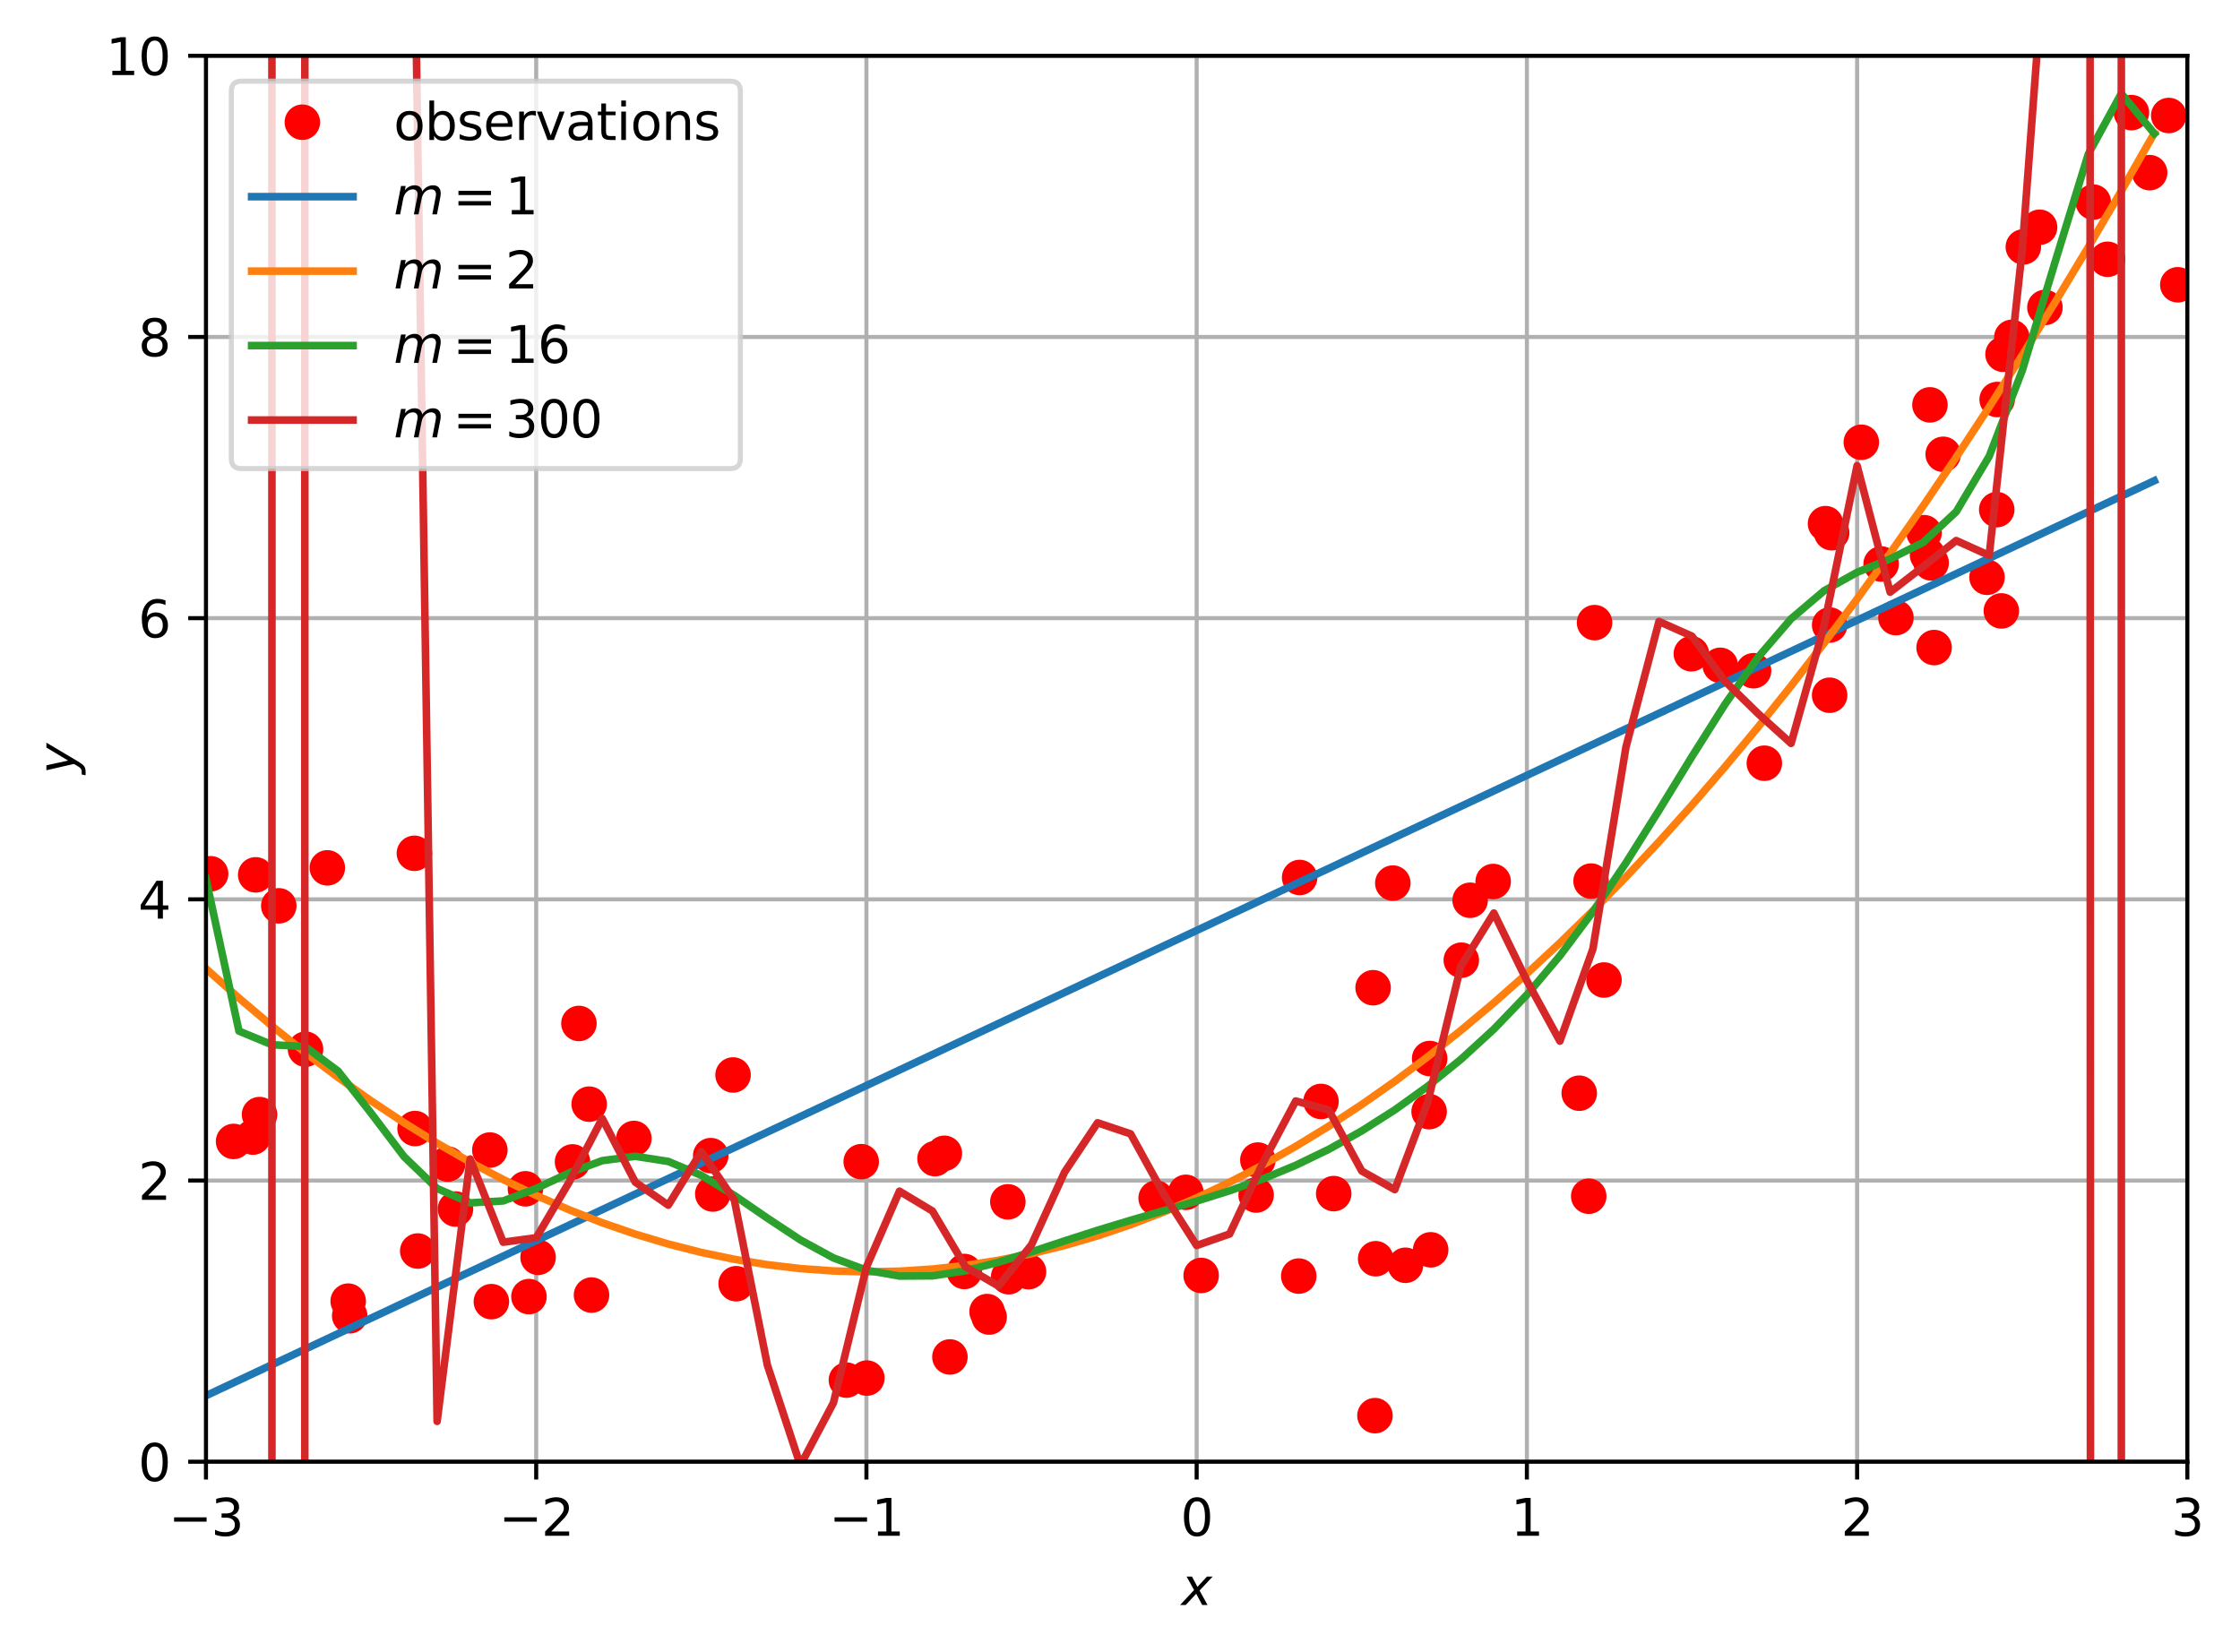 <?xml version="1.0" encoding="utf-8" standalone="no"?>
<!DOCTYPE svg PUBLIC "-//W3C//DTD SVG 1.1//EN"
  "http://www.w3.org/Graphics/SVG/1.1/DTD/svg11.dtd">
<svg xmlns:xlink="http://www.w3.org/1999/xlink" width="441.584pt" height="325.755pt" viewBox="0 0 441.584 325.755" xmlns="http://www.w3.org/2000/svg" version="1.1">
 <defs>
  <style type="text/css">*{stroke-linejoin: round; stroke-linecap: butt}</style>
 </defs>
 <g id="figure_1">
  <g id="patch_1">
   <path d="M 0 325.755 
L 441.584 325.755 
L 441.584 0 
L 0 0 
z
" style="fill: #ffffff"/>
  </g>
  <g id="axes_1">
   <g id="patch_2">
    <path d="M 40.603 288.199 
L 431.203 288.199 
L 431.203 10.999 
L 40.603 10.999 
z
" style="fill: #ffffff"/>
   </g>
   <g id="matplotlib.axis_1">
    <g id="xtick_1">
     <g id="line2d_1">
      <path d="M 40.603 288.199 
L 40.603 10.999 
" clip-path="url(#pd652a6b39c)" style="fill: none; stroke: #b0b0b0; stroke-width: 0.8; stroke-linecap: square"/>
     </g>
     <g id="line2d_2">
      <defs>
       <path id="m6e88986b33" d="M 0 0 
L 0 3.5 
" style="stroke: #000000; stroke-width: 0.8"/>
      </defs>
      <g>
       <use xlink:href="#m6e88986b33" x="40.603" y="288.199" style="stroke: #000000; stroke-width: 0.8"/>
      </g>
     </g>
     <g id="text_1">
      <!-- −3 -->
      <g transform="translate(33.232 302.798) scale(0.1 -0.1)">
       <defs>
        <path id="DejaVuSans-2212" d="M 678 2272 
L 4684 2272 
L 4684 1741 
L 678 1741 
L 678 2272 
z
" transform="scale(0.016)"/>
        <path id="DejaVuSans-33" d="M 2597 2516 
Q 3050 2419 3304 2112 
Q 3559 1806 3559 1356 
Q 3559 666 3084 287 
Q 2609 -91 1734 -91 
Q 1441 -91 1130 -33 
Q 819 25 488 141 
L 488 750 
Q 750 597 1062 519 
Q 1375 441 1716 441 
Q 2309 441 2620 675 
Q 2931 909 2931 1356 
Q 2931 1769 2642 2001 
Q 2353 2234 1838 2234 
L 1294 2234 
L 1294 2753 
L 1863 2753 
Q 2328 2753 2575 2939 
Q 2822 3125 2822 3475 
Q 2822 3834 2567 4026 
Q 2313 4219 1838 4219 
Q 1578 4219 1281 4162 
Q 984 4106 628 3988 
L 628 4550 
Q 988 4650 1302 4700 
Q 1616 4750 1894 4750 
Q 2613 4750 3031 4423 
Q 3450 4097 3450 3541 
Q 3450 3153 3228 2886 
Q 3006 2619 2597 2516 
z
" transform="scale(0.016)"/>
       </defs>
       <use xlink:href="#DejaVuSans-2212"/>
       <use xlink:href="#DejaVuSans-33" x="83.789"/>
      </g>
     </g>
    </g>
    <g id="xtick_2">
     <g id="line2d_3">
      <path d="M 105.703 288.199 
L 105.703 10.999 
" clip-path="url(#pd652a6b39c)" style="fill: none; stroke: #b0b0b0; stroke-width: 0.8; stroke-linecap: square"/>
     </g>
     <g id="line2d_4">
      <g>
       <use xlink:href="#m6e88986b33" x="105.703" y="288.199" style="stroke: #000000; stroke-width: 0.8"/>
      </g>
     </g>
     <g id="text_2">
      <!-- −2 -->
      <g transform="translate(98.332 302.798) scale(0.1 -0.1)">
       <defs>
        <path id="DejaVuSans-32" d="M 1228 531 
L 3431 531 
L 3431 0 
L 469 0 
L 469 531 
Q 828 903 1448 1529 
Q 2069 2156 2228 2338 
Q 2531 2678 2651 2914 
Q 2772 3150 2772 3378 
Q 2772 3750 2511 3984 
Q 2250 4219 1831 4219 
Q 1534 4219 1204 4116 
Q 875 4013 500 3803 
L 500 4441 
Q 881 4594 1212 4672 
Q 1544 4750 1819 4750 
Q 2544 4750 2975 4387 
Q 3406 4025 3406 3419 
Q 3406 3131 3298 2873 
Q 3191 2616 2906 2266 
Q 2828 2175 2409 1742 
Q 1991 1309 1228 531 
z
" transform="scale(0.016)"/>
       </defs>
       <use xlink:href="#DejaVuSans-2212"/>
       <use xlink:href="#DejaVuSans-32" x="83.789"/>
      </g>
     </g>
    </g>
    <g id="xtick_3">
     <g id="line2d_5">
      <path d="M 170.803 288.199 
L 170.803 10.999 
" clip-path="url(#pd652a6b39c)" style="fill: none; stroke: #b0b0b0; stroke-width: 0.8; stroke-linecap: square"/>
     </g>
     <g id="line2d_6">
      <g>
       <use xlink:href="#m6e88986b33" x="170.803" y="288.199" style="stroke: #000000; stroke-width: 0.8"/>
      </g>
     </g>
     <g id="text_3">
      <!-- −1 -->
      <g transform="translate(163.432 302.798) scale(0.1 -0.1)">
       <defs>
        <path id="DejaVuSans-31" d="M 794 531 
L 1825 531 
L 1825 4091 
L 703 3866 
L 703 4441 
L 1819 4666 
L 2450 4666 
L 2450 531 
L 3481 531 
L 3481 0 
L 794 0 
L 794 531 
z
" transform="scale(0.016)"/>
       </defs>
       <use xlink:href="#DejaVuSans-2212"/>
       <use xlink:href="#DejaVuSans-31" x="83.789"/>
      </g>
     </g>
    </g>
    <g id="xtick_4">
     <g id="line2d_7">
      <path d="M 235.903 288.199 
L 235.903 10.999 
" clip-path="url(#pd652a6b39c)" style="fill: none; stroke: #b0b0b0; stroke-width: 0.8; stroke-linecap: square"/>
     </g>
     <g id="line2d_8">
      <g>
       <use xlink:href="#m6e88986b33" x="235.903" y="288.199" style="stroke: #000000; stroke-width: 0.8"/>
      </g>
     </g>
     <g id="text_4">
      <!-- 0 -->
      <g transform="translate(232.722 302.798) scale(0.1 -0.1)">
       <defs>
        <path id="DejaVuSans-30" d="M 2034 4250 
Q 1547 4250 1301 3770 
Q 1056 3291 1056 2328 
Q 1056 1369 1301 889 
Q 1547 409 2034 409 
Q 2525 409 2770 889 
Q 3016 1369 3016 2328 
Q 3016 3291 2770 3770 
Q 2525 4250 2034 4250 
z
M 2034 4750 
Q 2819 4750 3233 4129 
Q 3647 3509 3647 2328 
Q 3647 1150 3233 529 
Q 2819 -91 2034 -91 
Q 1250 -91 836 529 
Q 422 1150 422 2328 
Q 422 3509 836 4129 
Q 1250 4750 2034 4750 
z
" transform="scale(0.016)"/>
       </defs>
       <use xlink:href="#DejaVuSans-30"/>
      </g>
     </g>
    </g>
    <g id="xtick_5">
     <g id="line2d_9">
      <path d="M 301.003 288.199 
L 301.003 10.999 
" clip-path="url(#pd652a6b39c)" style="fill: none; stroke: #b0b0b0; stroke-width: 0.8; stroke-linecap: square"/>
     </g>
     <g id="line2d_10">
      <g>
       <use xlink:href="#m6e88986b33" x="301.003" y="288.199" style="stroke: #000000; stroke-width: 0.8"/>
      </g>
     </g>
     <g id="text_5">
      <!-- 1 -->
      <g transform="translate(297.822 302.798) scale(0.1 -0.1)">
       <use xlink:href="#DejaVuSans-31"/>
      </g>
     </g>
    </g>
    <g id="xtick_6">
     <g id="line2d_11">
      <path d="M 366.103 288.199 
L 366.103 10.999 
" clip-path="url(#pd652a6b39c)" style="fill: none; stroke: #b0b0b0; stroke-width: 0.8; stroke-linecap: square"/>
     </g>
     <g id="line2d_12">
      <g>
       <use xlink:href="#m6e88986b33" x="366.103" y="288.199" style="stroke: #000000; stroke-width: 0.8"/>
      </g>
     </g>
     <g id="text_6">
      <!-- 2 -->
      <g transform="translate(362.922 302.798) scale(0.1 -0.1)">
       <use xlink:href="#DejaVuSans-32"/>
      </g>
     </g>
    </g>
    <g id="xtick_7">
     <g id="line2d_13">
      <path d="M 431.203 288.199 
L 431.203 10.999 
" clip-path="url(#pd652a6b39c)" style="fill: none; stroke: #b0b0b0; stroke-width: 0.8; stroke-linecap: square"/>
     </g>
     <g id="line2d_14">
      <g>
       <use xlink:href="#m6e88986b33" x="431.203" y="288.199" style="stroke: #000000; stroke-width: 0.8"/>
      </g>
     </g>
     <g id="text_7">
      <!-- 3 -->
      <g transform="translate(428.022 302.798) scale(0.1 -0.1)">
       <use xlink:href="#DejaVuSans-33"/>
      </g>
     </g>
    </g>
    <g id="text_8">
     <!-- $x$ -->
     <g transform="translate(232.903 316.476) scale(0.1 -0.1)">
      <defs>
       <path id="DejaVuSans-Oblique-78" d="M 3841 3500 
L 2234 1784 
L 3219 0 
L 2559 0 
L 1819 1388 
L 531 0 
L -166 0 
L 1556 1844 
L 641 3500 
L 1300 3500 
L 1972 2234 
L 3144 3500 
L 3841 3500 
z
" transform="scale(0.016)"/>
      </defs>
      <use xlink:href="#DejaVuSans-Oblique-78" transform="translate(0 0.312)"/>
     </g>
    </g>
   </g>
   <g id="matplotlib.axis_2">
    <g id="ytick_1">
     <g id="line2d_15">
      <path d="M 40.603 288.199 
L 431.203 288.199 
" clip-path="url(#pd652a6b39c)" style="fill: none; stroke: #b0b0b0; stroke-width: 0.8; stroke-linecap: square"/>
     </g>
     <g id="line2d_16">
      <defs>
       <path id="m52eb781ec1" d="M 0 0 
L -3.5 0 
" style="stroke: #000000; stroke-width: 0.8"/>
      </defs>
      <g>
       <use xlink:href="#m52eb781ec1" x="40.603" y="288.199" style="stroke: #000000; stroke-width: 0.8"/>
      </g>
     </g>
     <g id="text_9">
      <!-- 0 -->
      <g transform="translate(27.241 291.998) scale(0.1 -0.1)">
       <use xlink:href="#DejaVuSans-30"/>
      </g>
     </g>
    </g>
    <g id="ytick_2">
     <g id="line2d_17">
      <path d="M 40.603 232.759 
L 431.203 232.759 
" clip-path="url(#pd652a6b39c)" style="fill: none; stroke: #b0b0b0; stroke-width: 0.8; stroke-linecap: square"/>
     </g>
     <g id="line2d_18">
      <g>
       <use xlink:href="#m52eb781ec1" x="40.603" y="232.759" style="stroke: #000000; stroke-width: 0.8"/>
      </g>
     </g>
     <g id="text_10">
      <!-- 2 -->
      <g transform="translate(27.241 236.558) scale(0.1 -0.1)">
       <use xlink:href="#DejaVuSans-32"/>
      </g>
     </g>
    </g>
    <g id="ytick_3">
     <g id="line2d_19">
      <path d="M 40.603 177.319 
L 431.203 177.319 
" clip-path="url(#pd652a6b39c)" style="fill: none; stroke: #b0b0b0; stroke-width: 0.8; stroke-linecap: square"/>
     </g>
     <g id="line2d_20">
      <g>
       <use xlink:href="#m52eb781ec1" x="40.603" y="177.319" style="stroke: #000000; stroke-width: 0.8"/>
      </g>
     </g>
     <g id="text_11">
      <!-- 4 -->
      <g transform="translate(27.241 181.118) scale(0.1 -0.1)">
       <defs>
        <path id="DejaVuSans-34" d="M 2419 4116 
L 825 1625 
L 2419 1625 
L 2419 4116 
z
M 2253 4666 
L 3047 4666 
L 3047 1625 
L 3713 1625 
L 3713 1100 
L 3047 1100 
L 3047 0 
L 2419 0 
L 2419 1100 
L 313 1100 
L 313 1709 
L 2253 4666 
z
" transform="scale(0.016)"/>
       </defs>
       <use xlink:href="#DejaVuSans-34"/>
      </g>
     </g>
    </g>
    <g id="ytick_4">
     <g id="line2d_21">
      <path d="M 40.603 121.879 
L 431.203 121.879 
" clip-path="url(#pd652a6b39c)" style="fill: none; stroke: #b0b0b0; stroke-width: 0.8; stroke-linecap: square"/>
     </g>
     <g id="line2d_22">
      <g>
       <use xlink:href="#m52eb781ec1" x="40.603" y="121.879" style="stroke: #000000; stroke-width: 0.8"/>
      </g>
     </g>
     <g id="text_12">
      <!-- 6 -->
      <g transform="translate(27.241 125.678) scale(0.1 -0.1)">
       <defs>
        <path id="DejaVuSans-36" d="M 2113 2584 
Q 1688 2584 1439 2293 
Q 1191 2003 1191 1497 
Q 1191 994 1439 701 
Q 1688 409 2113 409 
Q 2538 409 2786 701 
Q 3034 994 3034 1497 
Q 3034 2003 2786 2293 
Q 2538 2584 2113 2584 
z
M 3366 4563 
L 3366 3988 
Q 3128 4100 2886 4159 
Q 2644 4219 2406 4219 
Q 1781 4219 1451 3797 
Q 1122 3375 1075 2522 
Q 1259 2794 1537 2939 
Q 1816 3084 2150 3084 
Q 2853 3084 3261 2657 
Q 3669 2231 3669 1497 
Q 3669 778 3244 343 
Q 2819 -91 2113 -91 
Q 1303 -91 875 529 
Q 447 1150 447 2328 
Q 447 3434 972 4092 
Q 1497 4750 2381 4750 
Q 2619 4750 2861 4703 
Q 3103 4656 3366 4563 
z
" transform="scale(0.016)"/>
       </defs>
       <use xlink:href="#DejaVuSans-36"/>
      </g>
     </g>
    </g>
    <g id="ytick_5">
     <g id="line2d_23">
      <path d="M 40.603 66.439 
L 431.203 66.439 
" clip-path="url(#pd652a6b39c)" style="fill: none; stroke: #b0b0b0; stroke-width: 0.8; stroke-linecap: square"/>
     </g>
     <g id="line2d_24">
      <g>
       <use xlink:href="#m52eb781ec1" x="40.603" y="66.439" style="stroke: #000000; stroke-width: 0.8"/>
      </g>
     </g>
     <g id="text_13">
      <!-- 8 -->
      <g transform="translate(27.241 70.238) scale(0.1 -0.1)">
       <defs>
        <path id="DejaVuSans-38" d="M 2034 2216 
Q 1584 2216 1326 1975 
Q 1069 1734 1069 1313 
Q 1069 891 1326 650 
Q 1584 409 2034 409 
Q 2484 409 2743 651 
Q 3003 894 3003 1313 
Q 3003 1734 2745 1975 
Q 2488 2216 2034 2216 
z
M 1403 2484 
Q 997 2584 770 2862 
Q 544 3141 544 3541 
Q 544 4100 942 4425 
Q 1341 4750 2034 4750 
Q 2731 4750 3128 4425 
Q 3525 4100 3525 3541 
Q 3525 3141 3298 2862 
Q 3072 2584 2669 2484 
Q 3125 2378 3379 2068 
Q 3634 1759 3634 1313 
Q 3634 634 3220 271 
Q 2806 -91 2034 -91 
Q 1263 -91 848 271 
Q 434 634 434 1313 
Q 434 1759 690 2068 
Q 947 2378 1403 2484 
z
M 1172 3481 
Q 1172 3119 1398 2916 
Q 1625 2713 2034 2713 
Q 2441 2713 2670 2916 
Q 2900 3119 2900 3481 
Q 2900 3844 2670 4047 
Q 2441 4250 2034 4250 
Q 1625 4250 1398 4047 
Q 1172 3844 1172 3481 
z
" transform="scale(0.016)"/>
       </defs>
       <use xlink:href="#DejaVuSans-38"/>
      </g>
     </g>
    </g>
    <g id="ytick_6">
     <g id="line2d_25">
      <path d="M 40.603 10.999 
L 431.203 10.999 
" clip-path="url(#pd652a6b39c)" style="fill: none; stroke: #b0b0b0; stroke-width: 0.8; stroke-linecap: square"/>
     </g>
     <g id="line2d_26">
      <g>
       <use xlink:href="#m52eb781ec1" x="40.603" y="10.999" style="stroke: #000000; stroke-width: 0.8"/>
      </g>
     </g>
     <g id="text_14">
      <!-- 10 -->
      <g transform="translate(20.878 14.798) scale(0.1 -0.1)">
       <use xlink:href="#DejaVuSans-31"/>
       <use xlink:href="#DejaVuSans-30" x="63.623"/>
      </g>
     </g>
    </g>
    <g id="text_15">
     <!-- $y$ -->
     <g transform="translate(14.778 152.599) rotate(-90) scale(0.1 -0.1)">
      <defs>
       <path id="DejaVuSans-Oblique-79" d="M 1588 -325 
Q 1188 -997 936 -1164 
Q 684 -1331 294 -1331 
L -159 -1331 
L -63 -850 
L 269 -850 
Q 509 -850 678 -719 
Q 847 -588 1056 -206 
L 1234 128 
L 459 3500 
L 1069 3500 
L 1650 819 
L 3256 3500 
L 3859 3500 
L 1588 -325 
z
" transform="scale(0.016)"/>
      </defs>
      <use xlink:href="#DejaVuSans-Oblique-79" transform="translate(0 0.312)"/>
     </g>
    </g>
   </g>
   <g id="line2d_27">
    <defs>
     <path id="m9e0f4a17e2" d="M 0 3 
C 0.796 3 1.559 2.684 2.121 2.121 
C 2.684 1.559 3 0.796 3 0 
C 3 -0.796 2.684 -1.559 2.121 -2.121 
C 1.559 -2.684 0.796 -3 0 -3 
C -0.796 -3 -1.559 -2.684 -2.121 -2.121 
C -2.684 -1.559 -3 -0.796 -3 0 
C -3 0.796 -2.684 1.559 -2.121 2.121 
C -1.559 2.684 -0.796 3 0 3 
z
" style="stroke: #ff0000"/>
    </defs>
    <g clip-path="url(#pd652a6b39c)">
     <use xlink:href="#m9e0f4a17e2" x="281.837" y="208.7" style="fill: #ff0000; stroke: #ff0000"/>
     <use xlink:href="#m9e0f4a17e2" x="381.281" y="127.675" style="fill: #ff0000; stroke: #ff0000"/>
     <use xlink:href="#m9e0f4a17e2" x="383.069" y="89.572" style="fill: #ff0000; stroke: #ff0000"/>
     <use xlink:href="#m9e0f4a17e2" x="394.535" y="120.45" style="fill: #ff0000; stroke: #ff0000"/>
     <use xlink:href="#m9e0f4a17e2" x="68.939" y="259.421" style="fill: #ff0000; stroke: #ff0000"/>
     <use xlink:href="#m9e0f4a17e2" x="391.713" y="113.819" style="fill: #ff0000; stroke: #ff0000"/>
     <use xlink:href="#m9e0f4a17e2" x="313.66" y="173.719" style="fill: #ff0000; stroke: #ff0000"/>
     <use xlink:href="#m9e0f4a17e2" x="64.527" y="171.106" style="fill: #ff0000; stroke: #ff0000"/>
     <use xlink:href="#m9e0f4a17e2" x="345.688" y="132.241" style="fill: #ff0000; stroke: #ff0000"/>
     <use xlink:href="#m9e0f4a17e2" x="145.122" y="253.103" style="fill: #ff0000; stroke: #ff0000"/>
     <use xlink:href="#m9e0f4a17e2" x="313.194" y="235.849" style="fill: #ff0000; stroke: #ff0000"/>
     <use xlink:href="#m9e0f4a17e2" x="281.732" y="219.174" style="fill: #ff0000; stroke: #ff0000"/>
     <use xlink:href="#m9e0f4a17e2" x="396.607" y="66.512" style="fill: #ff0000; stroke: #ff0000"/>
     <use xlink:href="#m9e0f4a17e2" x="282.039" y="246.417" style="fill: #ff0000; stroke: #ff0000"/>
     <use xlink:href="#m9e0f4a17e2" x="166.856" y="272.105" style="fill: #ff0000; stroke: #ff0000"/>
     <use xlink:href="#m9e0f4a17e2" x="81.693" y="168.239" style="fill: #ff0000; stroke: #ff0000"/>
     <use xlink:href="#m9e0f4a17e2" x="233.775" y="235.08" style="fill: #ff0000; stroke: #ff0000"/>
     <use xlink:href="#m9e0f4a17e2" x="198.683" y="236.958" style="fill: #ff0000; stroke: #ff0000"/>
     <use xlink:href="#m9e0f4a17e2" x="51.166" y="219.756" style="fill: #ff0000; stroke: #ff0000"/>
     <use xlink:href="#m9e0f4a17e2" x="81.825" y="222.504" style="fill: #ff0000; stroke: #ff0000"/>
     <use xlink:href="#m9e0f4a17e2" x="427.537" y="22.774" style="fill: #ff0000; stroke: #ff0000"/>
     <use xlink:href="#m9e0f4a17e2" x="144.512" y="211.945" style="fill: #ff0000; stroke: #ff0000"/>
     <use xlink:href="#m9e0f4a17e2" x="270.688" y="194.742" style="fill: #ff0000; stroke: #ff0000"/>
     <use xlink:href="#m9e0f4a17e2" x="46.045" y="225.05" style="fill: #ff0000; stroke: #ff0000"/>
     <use xlink:href="#m9e0f4a17e2" x="393.711" y="78.768" style="fill: #ff0000; stroke: #ff0000"/>
     <use xlink:href="#m9e0f4a17e2" x="106.076" y="247.894" style="fill: #ff0000; stroke: #ff0000"/>
     <use xlink:href="#m9e0f4a17e2" x="227.915" y="236.223" style="fill: #ff0000; stroke: #ff0000"/>
     <use xlink:href="#m9e0f4a17e2" x="114.128" y="201.786" style="fill: #ff0000; stroke: #ff0000"/>
     <use xlink:href="#m9e0f4a17e2" x="112.864" y="229.084" style="fill: #ff0000; stroke: #ff0000"/>
     <use xlink:href="#m9e0f4a17e2" x="88.243" y="229.505" style="fill: #ff0000; stroke: #ff0000"/>
     <use xlink:href="#m9e0f4a17e2" x="49.867" y="224.193" style="fill: #ff0000; stroke: #ff0000"/>
     <use xlink:href="#m9e0f4a17e2" x="186.165" y="227.389" style="fill: #ff0000; stroke: #ff0000"/>
     <use xlink:href="#m9e0f4a17e2" x="140.11" y="227.847" style="fill: #ff0000; stroke: #ff0000"/>
     <use xlink:href="#m9e0f4a17e2" x="82.35" y="246.656" style="fill: #ff0000; stroke: #ff0000"/>
     <use xlink:href="#m9e0f4a17e2" x="339.124" y="131.177" style="fill: #ff0000; stroke: #ff0000"/>
     <use xlink:href="#m9e0f4a17e2" x="103.581" y="234.388" style="fill: #ff0000; stroke: #ff0000"/>
     <use xlink:href="#m9e0f4a17e2" x="314.342" y="122.759" style="fill: #ff0000; stroke: #ff0000"/>
     <use xlink:href="#m9e0f4a17e2" x="412.657" y="39.844" style="fill: #ff0000; stroke: #ff0000"/>
     <use xlink:href="#m9e0f4a17e2" x="271.054" y="279.111" style="fill: #ff0000; stroke: #ff0000"/>
     <use xlink:href="#m9e0f4a17e2" x="359.874" y="103.243" style="fill: #ff0000; stroke: #ff0000"/>
     <use xlink:href="#m9e0f4a17e2" x="116.609" y="255.338" style="fill: #ff0000; stroke: #ff0000"/>
     <use xlink:href="#m9e0f4a17e2" x="277.065" y="249.464" style="fill: #ff0000; stroke: #ff0000"/>
     <use xlink:href="#m9e0f4a17e2" x="124.965" y="224.462" style="fill: #ff0000; stroke: #ff0000"/>
     <use xlink:href="#m9e0f4a17e2" x="402.075" y="44.804" style="fill: #ff0000; stroke: #ff0000"/>
     <use xlink:href="#m9e0f4a17e2" x="403.128" y="60.618" style="fill: #ff0000; stroke: #ff0000"/>
     <use xlink:href="#m9e0f4a17e2" x="198.843" y="251.722" style="fill: #ff0000; stroke: #ff0000"/>
     <use xlink:href="#m9e0f4a17e2" x="194.997" y="259.673" style="fill: #ff0000; stroke: #ff0000"/>
     <use xlink:href="#m9e0f4a17e2" x="50.407" y="172.486" style="fill: #ff0000; stroke: #ff0000"/>
     <use xlink:href="#m9e0f4a17e2" x="96.567" y="226.745" style="fill: #ff0000; stroke: #ff0000"/>
     <use xlink:href="#m9e0f4a17e2" x="202.755" y="250.729" style="fill: #ff0000; stroke: #ff0000"/>
     <use xlink:href="#m9e0f4a17e2" x="379.308" y="105.024" style="fill: #ff0000; stroke: #ff0000"/>
     <use xlink:href="#m9e0f4a17e2" x="60.228" y="206.863" style="fill: #ff0000; stroke: #ff0000"/>
     <use xlink:href="#m9e0f4a17e2" x="373.756" y="121.773" style="fill: #ff0000; stroke: #ff0000"/>
     <use xlink:href="#m9e0f4a17e2" x="262.921" y="235.335" style="fill: #ff0000; stroke: #ff0000"/>
     <use xlink:href="#m9e0f4a17e2" x="68.643" y="256.536" style="fill: #ff0000; stroke: #ff0000"/>
     <use xlink:href="#m9e0f4a17e2" x="169.777" y="229.038" style="fill: #ff0000; stroke: #ff0000"/>
     <use xlink:href="#m9e0f4a17e2" x="380.462" y="79.825" style="fill: #ff0000; stroke: #ff0000"/>
     <use xlink:href="#m9e0f4a17e2" x="289.817" y="177.496" style="fill: #ff0000; stroke: #ff0000"/>
     <use xlink:href="#m9e0f4a17e2" x="429.321" y="56.146" style="fill: #ff0000; stroke: #ff0000"/>
     <use xlink:href="#m9e0f4a17e2" x="187.263" y="267.54" style="fill: #ff0000; stroke: #ff0000"/>
     <use xlink:href="#m9e0f4a17e2" x="366.935" y="87.196" style="fill: #ff0000; stroke: #ff0000"/>
     <use xlink:href="#m9e0f4a17e2" x="294.356" y="173.799" style="fill: #ff0000; stroke: #ff0000"/>
     <use xlink:href="#m9e0f4a17e2" x="360.684" y="137.075" style="fill: #ff0000; stroke: #ff0000"/>
     <use xlink:href="#m9e0f4a17e2" x="398.874" y="48.68" style="fill: #ff0000; stroke: #ff0000"/>
     <use xlink:href="#m9e0f4a17e2" x="333.426" y="128.896" style="fill: #ff0000; stroke: #ff0000"/>
     <use xlink:href="#m9e0f4a17e2" x="271.19" y="248.177" style="fill: #ff0000; stroke: #ff0000"/>
     <use xlink:href="#m9e0f4a17e2" x="420.177" y="22.201" style="fill: #ff0000; stroke: #ff0000"/>
     <use xlink:href="#m9e0f4a17e2" x="311.324" y="215.538" style="fill: #ff0000; stroke: #ff0000"/>
     <use xlink:href="#m9e0f4a17e2" x="415.248" y="-1" style="fill: #ff0000; stroke: #ff0000"/>
     <use xlink:href="#m9e0f4a17e2" x="414.069" y="-1" style="fill: #ff0000; stroke: #ff0000"/>
     <use xlink:href="#m9e0f4a17e2" x="54.958" y="178.596" style="fill: #ff0000; stroke: #ff0000"/>
     <use xlink:href="#m9e0f4a17e2" x="116.151" y="217.698" style="fill: #ff0000; stroke: #ff0000"/>
     <use xlink:href="#m9e0f4a17e2" x="415.476" y="51.121" style="fill: #ff0000; stroke: #ff0000"/>
     <use xlink:href="#m9e0f4a17e2" x="288.074" y="189.316" style="fill: #ff0000; stroke: #ff0000"/>
     <use xlink:href="#m9e0f4a17e2" x="260.416" y="217.162" style="fill: #ff0000; stroke: #ff0000"/>
     <use xlink:href="#m9e0f4a17e2" x="194.588" y="258.593" style="fill: #ff0000; stroke: #ff0000"/>
     <use xlink:href="#m9e0f4a17e2" x="184.324" y="228.445" style="fill: #ff0000; stroke: #ff0000"/>
     <use xlink:href="#m9e0f4a17e2" x="393.628" y="100.479" style="fill: #ff0000; stroke: #ff0000"/>
     <use xlink:href="#m9e0f4a17e2" x="360.689" y="123.231" style="fill: #ff0000; stroke: #ff0000"/>
     <use xlink:href="#m9e0f4a17e2" x="361.083" y="105.035" style="fill: #ff0000; stroke: #ff0000"/>
     <use xlink:href="#m9e0f4a17e2" x="89.789" y="238.372" style="fill: #ff0000; stroke: #ff0000"/>
     <use xlink:href="#m9e0f4a17e2" x="379.995" y="109.45" style="fill: #ff0000; stroke: #ff0000"/>
     <use xlink:href="#m9e0f4a17e2" x="423.771" y="34.04" style="fill: #ff0000; stroke: #ff0000"/>
     <use xlink:href="#m9e0f4a17e2" x="316.205" y="193.222" style="fill: #ff0000; stroke: #ff0000"/>
     <use xlink:href="#m9e0f4a17e2" x="256.207" y="173.006" style="fill: #ff0000; stroke: #ff0000"/>
     <use xlink:href="#m9e0f4a17e2" x="104.272" y="255.643" style="fill: #ff0000; stroke: #ff0000"/>
     <use xlink:href="#m9e0f4a17e2" x="140.514" y="235.414" style="fill: #ff0000; stroke: #ff0000"/>
     <use xlink:href="#m9e0f4a17e2" x="247.97" y="228.72" style="fill: #ff0000; stroke: #ff0000"/>
     <use xlink:href="#m9e0f4a17e2" x="247.629" y="235.613" style="fill: #ff0000; stroke: #ff0000"/>
     <use xlink:href="#m9e0f4a17e2" x="394.867" y="69.844" style="fill: #ff0000; stroke: #ff0000"/>
     <use xlink:href="#m9e0f4a17e2" x="347.814" y="150.477" style="fill: #ff0000; stroke: #ff0000"/>
     <use xlink:href="#m9e0f4a17e2" x="96.87" y="256.636" style="fill: #ff0000; stroke: #ff0000"/>
     <use xlink:href="#m9e0f4a17e2" x="420.581" y="3.759" style="fill: #ff0000; stroke: #ff0000"/>
     <use xlink:href="#m9e0f4a17e2" x="274.572" y="174.112" style="fill: #ff0000; stroke: #ff0000"/>
     <use xlink:href="#m9e0f4a17e2" x="190.107" y="250.69" style="fill: #ff0000; stroke: #ff0000"/>
     <use xlink:href="#m9e0f4a17e2" x="236.792" y="251.473" style="fill: #ff0000; stroke: #ff0000"/>
     <use xlink:href="#m9e0f4a17e2" x="256.029" y="251.595" style="fill: #ff0000; stroke: #ff0000"/>
     <use xlink:href="#m9e0f4a17e2" x="170.89" y="271.703" style="fill: #ff0000; stroke: #ff0000"/>
     <use xlink:href="#m9e0f4a17e2" x="41.521" y="172.275" style="fill: #ff0000; stroke: #ff0000"/>
     <use xlink:href="#m9e0f4a17e2" x="370.837" y="111.196" style="fill: #ff0000; stroke: #ff0000"/>
     <use xlink:href="#m9e0f4a17e2" x="380.7" y="110.982" style="fill: #ff0000; stroke: #ff0000"/>
    </g>
   </g>
   <g id="line2d_28">
    <path d="M 40.603 275.179 
L 47.113 272.121 
L 53.623 269.063 
L 60.133 266.006 
L 66.643 262.948 
L 73.153 259.89 
L 79.663 256.833 
L 86.173 253.775 
L 92.683 250.717 
L 99.193 247.66 
L 105.703 244.602 
L 112.213 241.544 
L 118.723 238.487 
L 125.233 235.429 
L 131.743 232.371 
L 138.253 229.313 
L 144.763 226.256 
L 151.273 223.198 
L 157.783 220.14 
L 164.293 217.083 
L 170.803 214.025 
L 177.313 210.967 
L 183.823 207.91 
L 190.333 204.852 
L 196.843 201.794 
L 203.353 198.736 
L 209.863 195.679 
L 216.373 192.621 
L 222.883 189.563 
L 229.393 186.506 
L 235.903 183.448 
L 242.413 180.39 
L 248.923 177.333 
L 255.433 174.275 
L 261.943 171.217 
L 268.453 168.159 
L 274.963 165.102 
L 281.473 162.044 
L 287.983 158.986 
L 294.493 155.929 
L 301.003 152.871 
L 307.513 149.813 
L 314.023 146.756 
L 320.533 143.698 
L 327.043 140.64 
L 333.553 137.583 
L 340.063 134.525 
L 346.573 131.467 
L 353.083 128.409 
L 359.593 125.352 
L 366.103 122.294 
L 372.613 119.236 
L 379.123 116.179 
L 385.633 113.121 
L 392.143 110.063 
L 398.653 107.006 
L 405.163 103.948 
L 411.673 100.89 
L 418.183 97.832 
L 424.693 94.775 
" clip-path="url(#pd652a6b39c)" style="fill: none; stroke: #1f77b4; stroke-width: 1.5; stroke-linecap: square"/>
   </g>
   <g id="line2d_29">
    <path d="M 40.603 190.987 
L 47.113 196.792 
L 53.623 202.3 
L 60.133 207.512 
L 66.643 212.427 
L 73.153 217.046 
L 79.663 221.369 
L 86.173 225.395 
L 92.683 229.124 
L 99.193 232.558 
L 105.703 235.694 
L 112.213 238.535 
L 118.723 241.079 
L 125.233 243.326 
L 131.743 245.277 
L 138.253 246.932 
L 144.763 248.29 
L 151.273 249.351 
L 157.783 250.117 
L 164.293 250.586 
L 170.803 250.758 
L 177.313 250.634 
L 183.823 250.213 
L 190.333 249.497 
L 196.843 248.483 
L 203.353 247.173 
L 209.863 245.567 
L 216.373 243.664 
L 222.883 241.465 
L 229.393 238.97 
L 235.903 236.178 
L 242.413 233.089 
L 248.923 229.705 
L 255.433 226.023 
L 261.943 222.046 
L 268.453 217.771 
L 274.963 213.201 
L 281.473 208.334 
L 287.983 203.17 
L 294.493 197.71 
L 301.003 191.954 
L 307.513 185.901 
L 314.023 179.552 
L 320.533 172.906 
L 327.043 165.964 
L 333.553 158.726 
L 340.063 151.191 
L 346.573 143.359 
L 353.083 135.231 
L 359.593 126.807 
L 366.103 118.086 
L 372.613 109.069 
L 379.123 99.755 
L 385.633 90.145 
L 392.143 80.239 
L 398.653 70.036 
L 405.163 59.537 
L 411.673 48.741 
L 418.183 37.649 
L 424.693 26.26 
" clip-path="url(#pd652a6b39c)" style="fill: none; stroke: #ff7f0e; stroke-width: 1.5; stroke-linecap: square"/>
   </g>
   <g id="line2d_30">
    <path d="M 40.603 173.27 
L 47.113 203.296 
L 53.623 205.981 
L 60.133 206.333 
L 66.643 211.173 
L 73.153 219.47 
L 79.663 228.057 
L 86.173 234.332 
L 92.683 237.158 
L 99.193 236.778 
L 105.703 234.324 
L 112.213 231.243 
L 118.723 228.837 
L 125.233 227.976 
L 131.743 228.994 
L 138.253 231.736 
L 144.763 235.691 
L 151.273 240.168 
L 157.783 244.466 
L 164.293 248.012 
L 170.803 250.432 
L 177.313 251.59 
L 183.823 251.552 
L 190.333 250.541 
L 196.843 248.858 
L 203.353 246.813 
L 209.863 244.66 
L 216.373 242.565 
L 222.883 240.591 
L 229.393 238.705 
L 235.903 236.807 
L 242.413 234.766 
L 248.923 232.449 
L 255.433 229.752 
L 261.943 226.605 
L 268.453 222.971 
L 274.963 218.828 
L 281.473 214.149 
L 287.983 208.876 
L 294.493 202.915 
L 301.003 196.144 
L 307.513 188.443 
L 314.023 179.75 
L 320.533 170.118 
L 327.043 159.774 
L 333.553 149.146 
L 340.063 138.847 
L 346.573 129.586 
L 353.083 122.007 
L 359.593 116.476 
L 366.103 112.832 
L 372.613 110.198 
L 379.123 106.944 
L 385.633 100.899 
L 392.143 89.954 
L 398.653 73.062 
L 405.163 51.558 
L 411.673 30.392 
L 418.183 18.448 
L 424.693 26.34 
" clip-path="url(#pd652a6b39c)" style="fill: none; stroke: #2ca02c; stroke-width: 1.5; stroke-linecap: square"/>
   </g>
   <g id="line2d_31">
    <path d="M 53.607 -1 
L 53.607 326.755 
M 60.085 326.755 
L 60.097 -1 
M 81.914 -1 
L 86.173 280.241 
L 92.683 228.523 
L 99.193 244.916 
L 105.703 244.038 
L 112.213 233.058 
L 118.723 220.524 
L 125.233 233.07 
L 131.743 237.612 
L 138.253 227.052 
L 144.763 236.621 
L 151.273 269.137 
L 157.783 288.911 
L 164.293 276.601 
L 170.803 249.816 
L 177.313 234.857 
L 183.823 238.772 
L 190.333 249.765 
L 196.843 253.574 
L 203.353 245.408 
L 209.863 231.109 
L 216.373 221.369 
L 222.883 223.558 
L 229.393 235.386 
L 235.903 245.569 
L 242.413 243.283 
L 248.923 229.347 
L 255.433 217.071 
L 261.943 218.852 
L 268.453 230.881 
L 274.963 234.547 
L 281.473 217.248 
L 287.983 190.507 
L 294.493 180.017 
L 301.003 193.365 
L 307.513 205.272 
L 314.023 187.072 
L 320.533 147.295 
L 327.043 122.532 
L 333.553 125.436 
L 340.063 134.321 
L 346.573 140.684 
L 353.083 146.573 
L 359.593 123.358 
L 366.103 91.814 
L 372.613 116.752 
L 379.123 111.715 
L 385.633 106.578 
L 392.143 109.513 
L 398.653 49.242 
L 402.428 -1 
M 412.024 -1 
L 412.11 326.755 
M 418.189 326.755 
L 418.189 -1 
" clip-path="url(#pd652a6b39c)" style="fill: none; stroke: #d62728; stroke-width: 1.5; stroke-linecap: square"/>
   </g>
   <g id="patch_3">
    <path d="M 40.603 288.199 
L 40.603 10.999 
" style="fill: none; stroke: #000000; stroke-width: 0.8; stroke-linejoin: miter; stroke-linecap: square"/>
   </g>
   <g id="patch_4">
    <path d="M 431.203 288.199 
L 431.203 10.999 
" style="fill: none; stroke: #000000; stroke-width: 0.8; stroke-linejoin: miter; stroke-linecap: square"/>
   </g>
   <g id="patch_5">
    <path d="M 40.603 288.199 
L 431.203 288.199 
" style="fill: none; stroke: #000000; stroke-width: 0.8; stroke-linejoin: miter; stroke-linecap: square"/>
   </g>
   <g id="patch_6">
    <path d="M 40.603 10.999 
L 431.203 10.999 
" style="fill: none; stroke: #000000; stroke-width: 0.8; stroke-linejoin: miter; stroke-linecap: square"/>
   </g>
   <g id="legend_1">
    <g id="patch_7">
     <path d="M 47.603 92.39 
L 143.955 92.39 
Q 145.955 92.39 145.955 90.39 
L 145.955 17.999 
Q 145.955 15.999 143.955 15.999 
L 47.603 15.999 
Q 45.603 15.999 45.603 17.999 
L 45.603 90.39 
Q 45.603 92.39 47.603 92.39 
z
" style="fill: #ffffff; opacity: 0.8; stroke: #cccccc; stroke-linejoin: miter"/>
    </g>
    <g id="line2d_32">
     <g>
      <use xlink:href="#m9e0f4a17e2" x="59.603" y="24.098" style="fill: #ff0000; stroke: #ff0000"/>
     </g>
    </g>
    <g id="text_16">
     <!-- observations -->
     <g transform="translate(77.603 27.598) scale(0.1 -0.1)">
      <defs>
       <path id="DejaVuSans-6f" d="M 1959 3097 
Q 1497 3097 1228 2736 
Q 959 2375 959 1747 
Q 959 1119 1226 758 
Q 1494 397 1959 397 
Q 2419 397 2687 759 
Q 2956 1122 2956 1747 
Q 2956 2369 2687 2733 
Q 2419 3097 1959 3097 
z
M 1959 3584 
Q 2709 3584 3137 3096 
Q 3566 2609 3566 1747 
Q 3566 888 3137 398 
Q 2709 -91 1959 -91 
Q 1206 -91 779 398 
Q 353 888 353 1747 
Q 353 2609 779 3096 
Q 1206 3584 1959 3584 
z
" transform="scale(0.016)"/>
       <path id="DejaVuSans-62" d="M 3116 1747 
Q 3116 2381 2855 2742 
Q 2594 3103 2138 3103 
Q 1681 3103 1420 2742 
Q 1159 2381 1159 1747 
Q 1159 1113 1420 752 
Q 1681 391 2138 391 
Q 2594 391 2855 752 
Q 3116 1113 3116 1747 
z
M 1159 2969 
Q 1341 3281 1617 3432 
Q 1894 3584 2278 3584 
Q 2916 3584 3314 3078 
Q 3713 2572 3713 1747 
Q 3713 922 3314 415 
Q 2916 -91 2278 -91 
Q 1894 -91 1617 61 
Q 1341 213 1159 525 
L 1159 0 
L 581 0 
L 581 4863 
L 1159 4863 
L 1159 2969 
z
" transform="scale(0.016)"/>
       <path id="DejaVuSans-73" d="M 2834 3397 
L 2834 2853 
Q 2591 2978 2328 3040 
Q 2066 3103 1784 3103 
Q 1356 3103 1142 2972 
Q 928 2841 928 2578 
Q 928 2378 1081 2264 
Q 1234 2150 1697 2047 
L 1894 2003 
Q 2506 1872 2764 1633 
Q 3022 1394 3022 966 
Q 3022 478 2636 193 
Q 2250 -91 1575 -91 
Q 1294 -91 989 -36 
Q 684 19 347 128 
L 347 722 
Q 666 556 975 473 
Q 1284 391 1588 391 
Q 1994 391 2212 530 
Q 2431 669 2431 922 
Q 2431 1156 2273 1281 
Q 2116 1406 1581 1522 
L 1381 1569 
Q 847 1681 609 1914 
Q 372 2147 372 2553 
Q 372 3047 722 3315 
Q 1072 3584 1716 3584 
Q 2034 3584 2315 3537 
Q 2597 3491 2834 3397 
z
" transform="scale(0.016)"/>
       <path id="DejaVuSans-65" d="M 3597 1894 
L 3597 1613 
L 953 1613 
Q 991 1019 1311 708 
Q 1631 397 2203 397 
Q 2534 397 2845 478 
Q 3156 559 3463 722 
L 3463 178 
Q 3153 47 2828 -22 
Q 2503 -91 2169 -91 
Q 1331 -91 842 396 
Q 353 884 353 1716 
Q 353 2575 817 3079 
Q 1281 3584 2069 3584 
Q 2775 3584 3186 3129 
Q 3597 2675 3597 1894 
z
M 3022 2063 
Q 3016 2534 2758 2815 
Q 2500 3097 2075 3097 
Q 1594 3097 1305 2825 
Q 1016 2553 972 2059 
L 3022 2063 
z
" transform="scale(0.016)"/>
       <path id="DejaVuSans-72" d="M 2631 2963 
Q 2534 3019 2420 3045 
Q 2306 3072 2169 3072 
Q 1681 3072 1420 2755 
Q 1159 2438 1159 1844 
L 1159 0 
L 581 0 
L 581 3500 
L 1159 3500 
L 1159 2956 
Q 1341 3275 1631 3429 
Q 1922 3584 2338 3584 
Q 2397 3584 2469 3576 
Q 2541 3569 2628 3553 
L 2631 2963 
z
" transform="scale(0.016)"/>
       <path id="DejaVuSans-76" d="M 191 3500 
L 800 3500 
L 1894 563 
L 2988 3500 
L 3597 3500 
L 2284 0 
L 1503 0 
L 191 3500 
z
" transform="scale(0.016)"/>
       <path id="DejaVuSans-61" d="M 2194 1759 
Q 1497 1759 1228 1600 
Q 959 1441 959 1056 
Q 959 750 1161 570 
Q 1363 391 1709 391 
Q 2188 391 2477 730 
Q 2766 1069 2766 1631 
L 2766 1759 
L 2194 1759 
z
M 3341 1997 
L 3341 0 
L 2766 0 
L 2766 531 
Q 2569 213 2275 61 
Q 1981 -91 1556 -91 
Q 1019 -91 701 211 
Q 384 513 384 1019 
Q 384 1609 779 1909 
Q 1175 2209 1959 2209 
L 2766 2209 
L 2766 2266 
Q 2766 2663 2505 2880 
Q 2244 3097 1772 3097 
Q 1472 3097 1187 3025 
Q 903 2953 641 2809 
L 641 3341 
Q 956 3463 1253 3523 
Q 1550 3584 1831 3584 
Q 2591 3584 2966 3190 
Q 3341 2797 3341 1997 
z
" transform="scale(0.016)"/>
       <path id="DejaVuSans-74" d="M 1172 4494 
L 1172 3500 
L 2356 3500 
L 2356 3053 
L 1172 3053 
L 1172 1153 
Q 1172 725 1289 603 
Q 1406 481 1766 481 
L 2356 481 
L 2356 0 
L 1766 0 
Q 1100 0 847 248 
Q 594 497 594 1153 
L 594 3053 
L 172 3053 
L 172 3500 
L 594 3500 
L 594 4494 
L 1172 4494 
z
" transform="scale(0.016)"/>
       <path id="DejaVuSans-69" d="M 603 3500 
L 1178 3500 
L 1178 0 
L 603 0 
L 603 3500 
z
M 603 4863 
L 1178 4863 
L 1178 4134 
L 603 4134 
L 603 4863 
z
" transform="scale(0.016)"/>
       <path id="DejaVuSans-6e" d="M 3513 2113 
L 3513 0 
L 2938 0 
L 2938 2094 
Q 2938 2591 2744 2837 
Q 2550 3084 2163 3084 
Q 1697 3084 1428 2787 
Q 1159 2491 1159 1978 
L 1159 0 
L 581 0 
L 581 3500 
L 1159 3500 
L 1159 2956 
Q 1366 3272 1645 3428 
Q 1925 3584 2291 3584 
Q 2894 3584 3203 3211 
Q 3513 2838 3513 2113 
z
" transform="scale(0.016)"/>
      </defs>
      <use xlink:href="#DejaVuSans-6f"/>
      <use xlink:href="#DejaVuSans-62" x="61.182"/>
      <use xlink:href="#DejaVuSans-73" x="124.658"/>
      <use xlink:href="#DejaVuSans-65" x="176.758"/>
      <use xlink:href="#DejaVuSans-72" x="238.281"/>
      <use xlink:href="#DejaVuSans-76" x="279.395"/>
      <use xlink:href="#DejaVuSans-61" x="338.574"/>
      <use xlink:href="#DejaVuSans-74" x="399.854"/>
      <use xlink:href="#DejaVuSans-69" x="439.062"/>
      <use xlink:href="#DejaVuSans-6f" x="466.846"/>
      <use xlink:href="#DejaVuSans-6e" x="528.027"/>
      <use xlink:href="#DejaVuSans-73" x="591.406"/>
     </g>
    </g>
    <g id="line2d_33">
     <path d="M 49.603 38.776 
L 59.603 38.776 
L 69.603 38.776 
" style="fill: none; stroke: #1f77b4; stroke-width: 1.5; stroke-linecap: square"/>
    </g>
    <g id="text_17">
     <!-- $m=1$ -->
     <g transform="translate(77.603 42.276) scale(0.1 -0.1)">
      <defs>
       <path id="DejaVuSans-Oblique-6d" d="M 5747 2113 
L 5338 0 
L 4763 0 
L 5166 2094 
Q 5191 2228 5203 2325 
Q 5216 2422 5216 2491 
Q 5216 2772 5059 2928 
Q 4903 3084 4622 3084 
Q 4203 3084 3875 2770 
Q 3547 2456 3450 1953 
L 3066 0 
L 2491 0 
L 2900 2094 
Q 2925 2209 2937 2307 
Q 2950 2406 2950 2484 
Q 2950 2769 2794 2926 
Q 2638 3084 2363 3084 
Q 1938 3084 1609 2770 
Q 1281 2456 1184 1953 
L 800 0 
L 225 0 
L 909 3500 
L 1484 3500 
L 1375 2956 
Q 1609 3263 1923 3423 
Q 2238 3584 2597 3584 
Q 2978 3584 3223 3384 
Q 3469 3184 3519 2828 
Q 3781 3197 4126 3390 
Q 4472 3584 4856 3584 
Q 5306 3584 5551 3325 
Q 5797 3066 5797 2591 
Q 5797 2488 5784 2364 
Q 5772 2241 5747 2113 
z
" transform="scale(0.016)"/>
       <path id="DejaVuSans-3d" d="M 678 2906 
L 4684 2906 
L 4684 2381 
L 678 2381 
L 678 2906 
z
M 678 1631 
L 4684 1631 
L 4684 1100 
L 678 1100 
L 678 1631 
z
" transform="scale(0.016)"/>
      </defs>
      <use xlink:href="#DejaVuSans-Oblique-6d" transform="translate(0 0.094)"/>
      <use xlink:href="#DejaVuSans-3d" transform="translate(116.895 0.094)"/>
      <use xlink:href="#DejaVuSans-31" transform="translate(220.166 0.094)"/>
     </g>
    </g>
    <g id="line2d_34">
     <path d="M 49.603 53.454 
L 59.603 53.454 
L 69.603 53.454 
" style="fill: none; stroke: #ff7f0e; stroke-width: 1.5; stroke-linecap: square"/>
    </g>
    <g id="text_18">
     <!-- $m=2$ -->
     <g transform="translate(77.603 56.954) scale(0.1 -0.1)">
      <use xlink:href="#DejaVuSans-Oblique-6d" transform="translate(0 0.781)"/>
      <use xlink:href="#DejaVuSans-3d" transform="translate(116.895 0.781)"/>
      <use xlink:href="#DejaVuSans-32" transform="translate(220.166 0.781)"/>
     </g>
    </g>
    <g id="line2d_35">
     <path d="M 49.603 68.132 
L 59.603 68.132 
L 69.603 68.132 
" style="fill: none; stroke: #2ca02c; stroke-width: 1.5; stroke-linecap: square"/>
    </g>
    <g id="text_19">
     <!-- $m=16$ -->
     <g transform="translate(77.603 71.632) scale(0.1 -0.1)">
      <use xlink:href="#DejaVuSans-Oblique-6d" transform="translate(0 0.781)"/>
      <use xlink:href="#DejaVuSans-3d" transform="translate(116.895 0.781)"/>
      <use xlink:href="#DejaVuSans-31" transform="translate(220.166 0.781)"/>
      <use xlink:href="#DejaVuSans-36" transform="translate(283.789 0.781)"/>
     </g>
    </g>
    <g id="line2d_36">
     <path d="M 49.603 82.81 
L 59.603 82.81 
L 69.603 82.81 
" style="fill: none; stroke: #d62728; stroke-width: 1.5; stroke-linecap: square"/>
    </g>
    <g id="text_20">
     <!-- $m=300$ -->
     <g transform="translate(77.603 86.31) scale(0.1 -0.1)">
      <use xlink:href="#DejaVuSans-Oblique-6d" transform="translate(0 0.781)"/>
      <use xlink:href="#DejaVuSans-3d" transform="translate(116.895 0.781)"/>
      <use xlink:href="#DejaVuSans-33" transform="translate(220.166 0.781)"/>
      <use xlink:href="#DejaVuSans-30" transform="translate(283.789 0.781)"/>
      <use xlink:href="#DejaVuSans-30" transform="translate(347.412 0.781)"/>
     </g>
    </g>
   </g>
  </g>
 </g>
 <defs>
  <clipPath id="pd652a6b39c">
   <rect x="40.603" y="10.999" width="390.6" height="277.2"/>
  </clipPath>
 </defs>
</svg>

